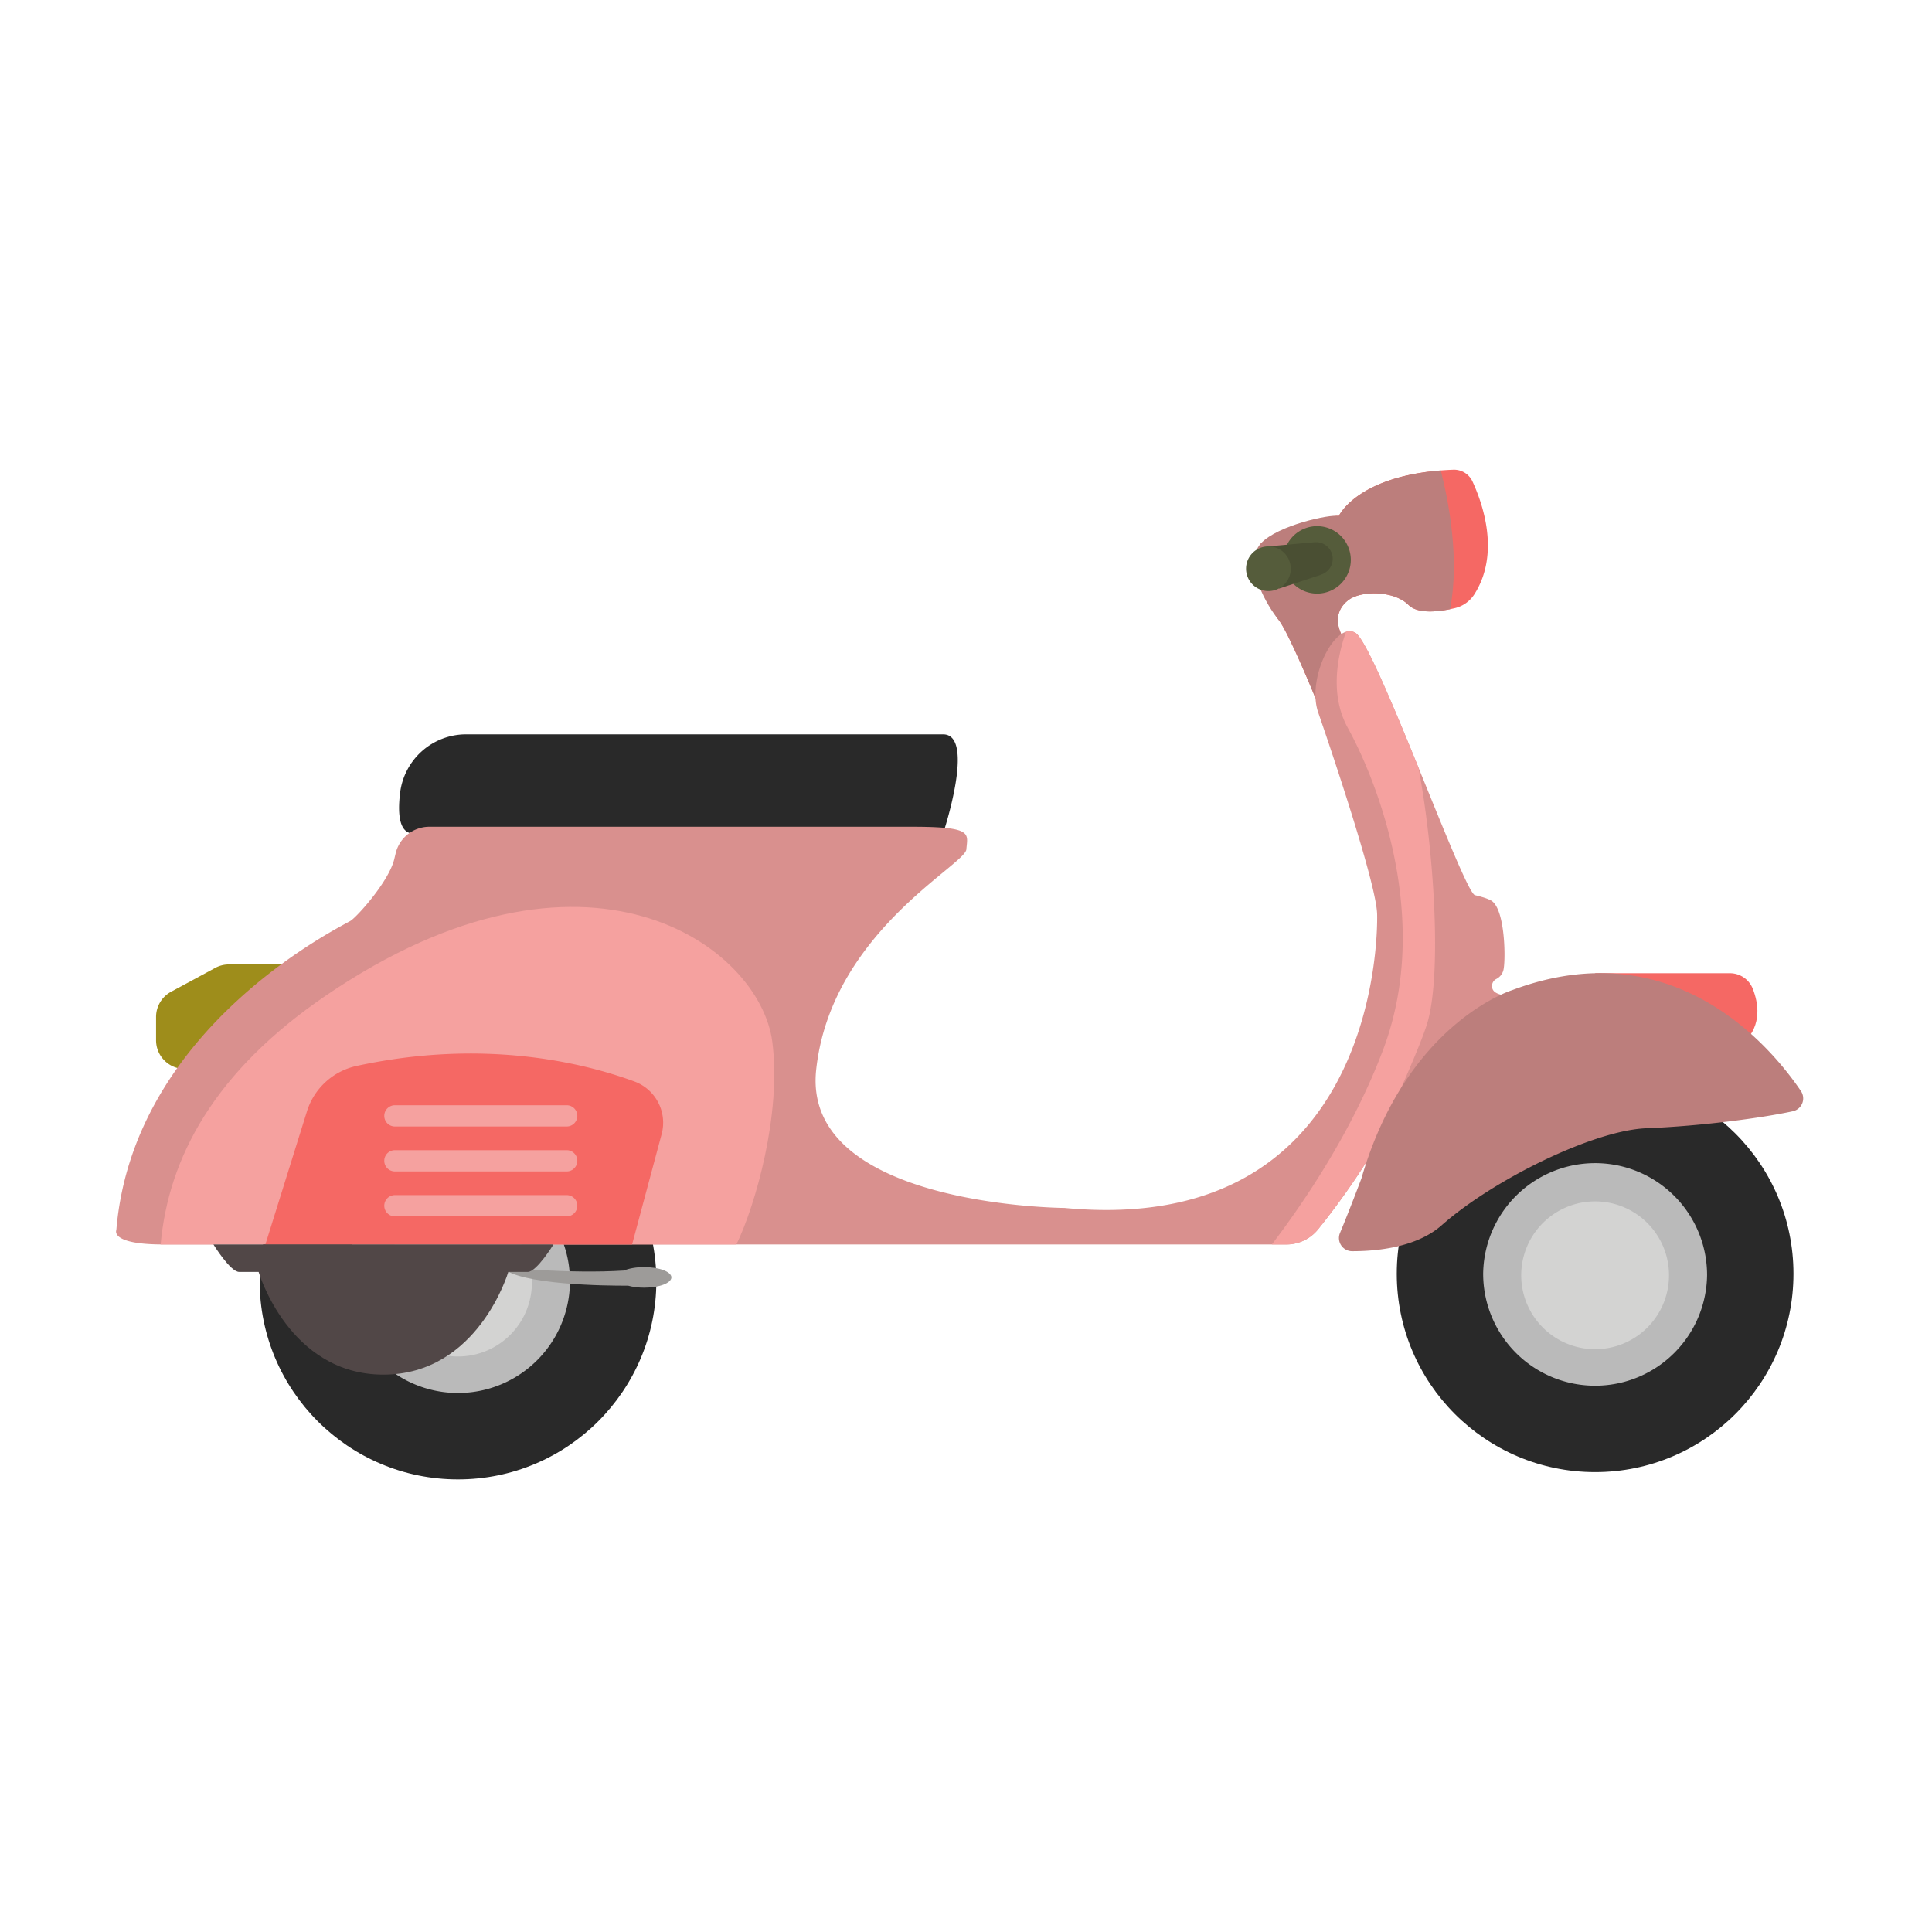 <svg width="120" height="120" viewBox="0 0 120 120" xmlns="http://www.w3.org/2000/svg"><g fill="none" fill-rule="evenodd"><path d="M58.577 51.776s2.054-6.164 0-6.164H28.95a4.133 4.133 0 0 0-4.1 3.641c-.161 1.334-.051 2.523.851 2.523h32.876z" fill="#292929"/><path d="M81.712 43.374s-1.69-4.15-2.31-4.892c-.618-.743-1.36-4.537-1.072-4.744.289-.206 4.29-1.815 4.826-1.69 0 0 1.21-2.648 7.107-2.873.51-.02.984.27 1.198.734.644 1.397 1.719 4.485.113 7.004a1.982 1.982 0 0 1-1.22.862c-.862.202-2.26.406-2.867-.2-.907-.908-2.97-.908-3.753-.29-.366.29-.956.947-.426 2.103l1.017 2.806-2.613 1.18z" fill="#F56864"/><path d="M89.491 29.221c-5.23.415-6.335 2.826-6.335 2.826-.536-.124-3.79.58-4.826 1.691-1.214 1.303.454 4.001 1.073 4.744.618.742 2.309 4.892 2.309 4.892l2.613-1.18-1.018-2.806c-.529-1.156.06-1.813.427-2.102.783-.62 2.846-.62 3.753.288.543.543 1.72.437 2.579.263.612-3.127-.1-6.748-.575-8.616" fill="#BC7E7C"/><path d="M40.767 79.568c0 6.804-5.516 12.32-12.32 12.32-6.803 0-12.319-5.516-12.319-12.32s5.516-12.319 12.32-12.319c6.803 0 12.319 5.515 12.319 12.32" fill="#292929"/><path d="M35.401 79.568a6.954 6.954 0 1 1-13.908 0 6.954 6.954 0 0 1 13.908 0" fill="#BABABA"/><path d="M33.036 79.568a4.59 4.59 0 1 1-9.178 0 4.59 4.59 0 0 1 9.178 0" fill="#D3D3D2"/><path d="M40.011 78.702c-.5 0-.95.083-1.259.214-3.293.212-7.572-.193-7.572-.193 1.092 1.092 6.497 1.139 7.831 1.133.28.078.625.125 1 .125.934 0 1.691-.287 1.691-.64 0-.353-.757-.639-1.691-.639" fill="#9D9B99"/><path d="M18.493 59.903h-4.28c-.295 0-.586.074-.846.215l-2.74 1.48a1.781 1.781 0 0 0-.934 1.567v1.447c0 .983.798 1.781 1.782 1.781h.693l6.325-6.49z" fill="#9E8D1B"/><path d="M79.714 34.729a2.094 2.094 0 1 0 4.187 0 2.094 2.094 0 0 0-4.187 0" fill="#555C3B"/><path d="M81.677 33.675v.003a1.03 1.03 0 0 1 .335 2.023l.002.008-2.566.846-.664-2.62 2.893-.26z" fill="#4A4F33"/><path d="M77.395 35.323a1.388 1.388 0 1 0 2.777 0 1.388 1.388 0 0 0-2.777 0" fill="#555C3B"/><path d="M93.675 61.828s-.457.027-.796-.191c-.306-.197-.268-.663.056-.829a.854.854 0 0 0 .464-.657c.124-.755.07-3.933-.88-4.263 0 0-.206-.123-.907-.288-.7-.165-6.187-15.55-7.425-16.293-1.237-.743-3.052 2.805-2.31 4.95.743 2.145 3.603 10.587 3.658 12.511.055 1.925-.358 20.074-19.414 18.26 0 0-16.335-.083-15.427-8.58.907-8.497 9.254-12.704 9.329-13.694.076-.99.447-1.403-3.39-1.403H26.669c-.995 0-1.86.681-2.094 1.649l-.086.359c-.33 1.375-2.255 3.519-2.695 3.822-.44.302-13.516 6.517-14.568 19.222 0 0-.42.893 2.922.893h69.75a2.53 2.53 0 0 0 1.97-.939c1.195-1.48 3.506-4.557 5.208-8.149 1.98-4.18 6.6-6.38 6.6-6.38" fill="#D9908E"/><path d="M10.147 77.296H45.74c1.177-2.421 2.809-8.106 2.231-12.58-.77-5.967-11.549-13.887-27.718-2.888-6.959 4.734-9.793 10.092-10.275 15.467l.169.001" fill="#F5A19F"/><path d="M39.261 77.296l1.836-6.857a2.73 2.73 0 0 0-1.702-3.27c-3.154-1.156-9.336-2.68-17.249-.961a4.15 4.15 0 0 0-3.08 2.818l-2.583 8.27h22.778z" fill="#F56864"/><path d="M35.198 69.968h-10.67a.66.66 0 1 1 0-1.32h10.67a.66.66 0 1 1 0 1.32m0 2.791h-10.67a.66.66 0 1 1 0-1.32h10.67a.66.66 0 1 1 0 1.32m0 2.791h-10.67a.66.66 0 1 1 0-1.32h10.67a.66.66 0 1 1 0 1.32m48.989-36.243a.694.694 0 0 0-.583-.063c-.503 1.415-1.05 3.863.116 5.975 1.76 3.19 5.252 11.825 2.2 19.95-1.893 5.04-4.906 9.48-6.923 12.127h.9a2.53 2.53 0 0 0 1.97-.939 46.254 46.254 0 0 0 3.282-4.634c1.612-3.488 3.192-7.045 3.535-8.286.872-3.164.37-10.723-.578-15.754-1.615-3.964-3.299-8.005-3.919-8.376" fill="#F5A19F"/><path d="M23.817 77.296h-10.56s1.046 1.705 1.596 1.705h1.21s1.87 6.38 7.754 6.38c5.885 0 7.755-6.38 7.755-6.38h1.21c.55 0 1.595-1.705 1.595-1.705h-10.56z" fill="#514747"/><path d="M111.395 79.115c0 6.804-5.516 12.32-12.32 12.32-6.803 0-12.319-5.516-12.319-12.32s5.516-12.32 12.32-12.32c6.803 0 12.319 5.516 12.319 12.32" fill="#292929"/><path d="M106.03 79.115a6.954 6.954 0 1 1-13.908 0 6.954 6.954 0 0 1 13.907 0" fill="#BABABA"/><path d="M103.664 79.115a4.59 4.59 0 1 1-9.178 0 4.59 4.59 0 0 1 9.178 0" fill="#D3D3D2"/><path d="M99.075 60.447h8.372c.625 0 1.188.379 1.418.96.35.884.581 2.221-.506 3.309 0 0-8.791-2.803-9.284-4.269" fill="#F56864"/><path d="M111.357 69.02a.814.814 0 0 0 .503-1.251c-1.83-2.707-7.895-10.04-17.938-6.27 0 0-6.559 2.02-9.363 11.7 0 0-.75 1.997-1.33 3.383a.816.816 0 0 0 .75 1.132c1.494.004 4-.222 5.57-1.614 3.15-2.79 9.392-5.89 12.705-6.022 3.473-.138 7.209-.646 9.103-1.057" fill="#BC7E7C"/></g></svg>
